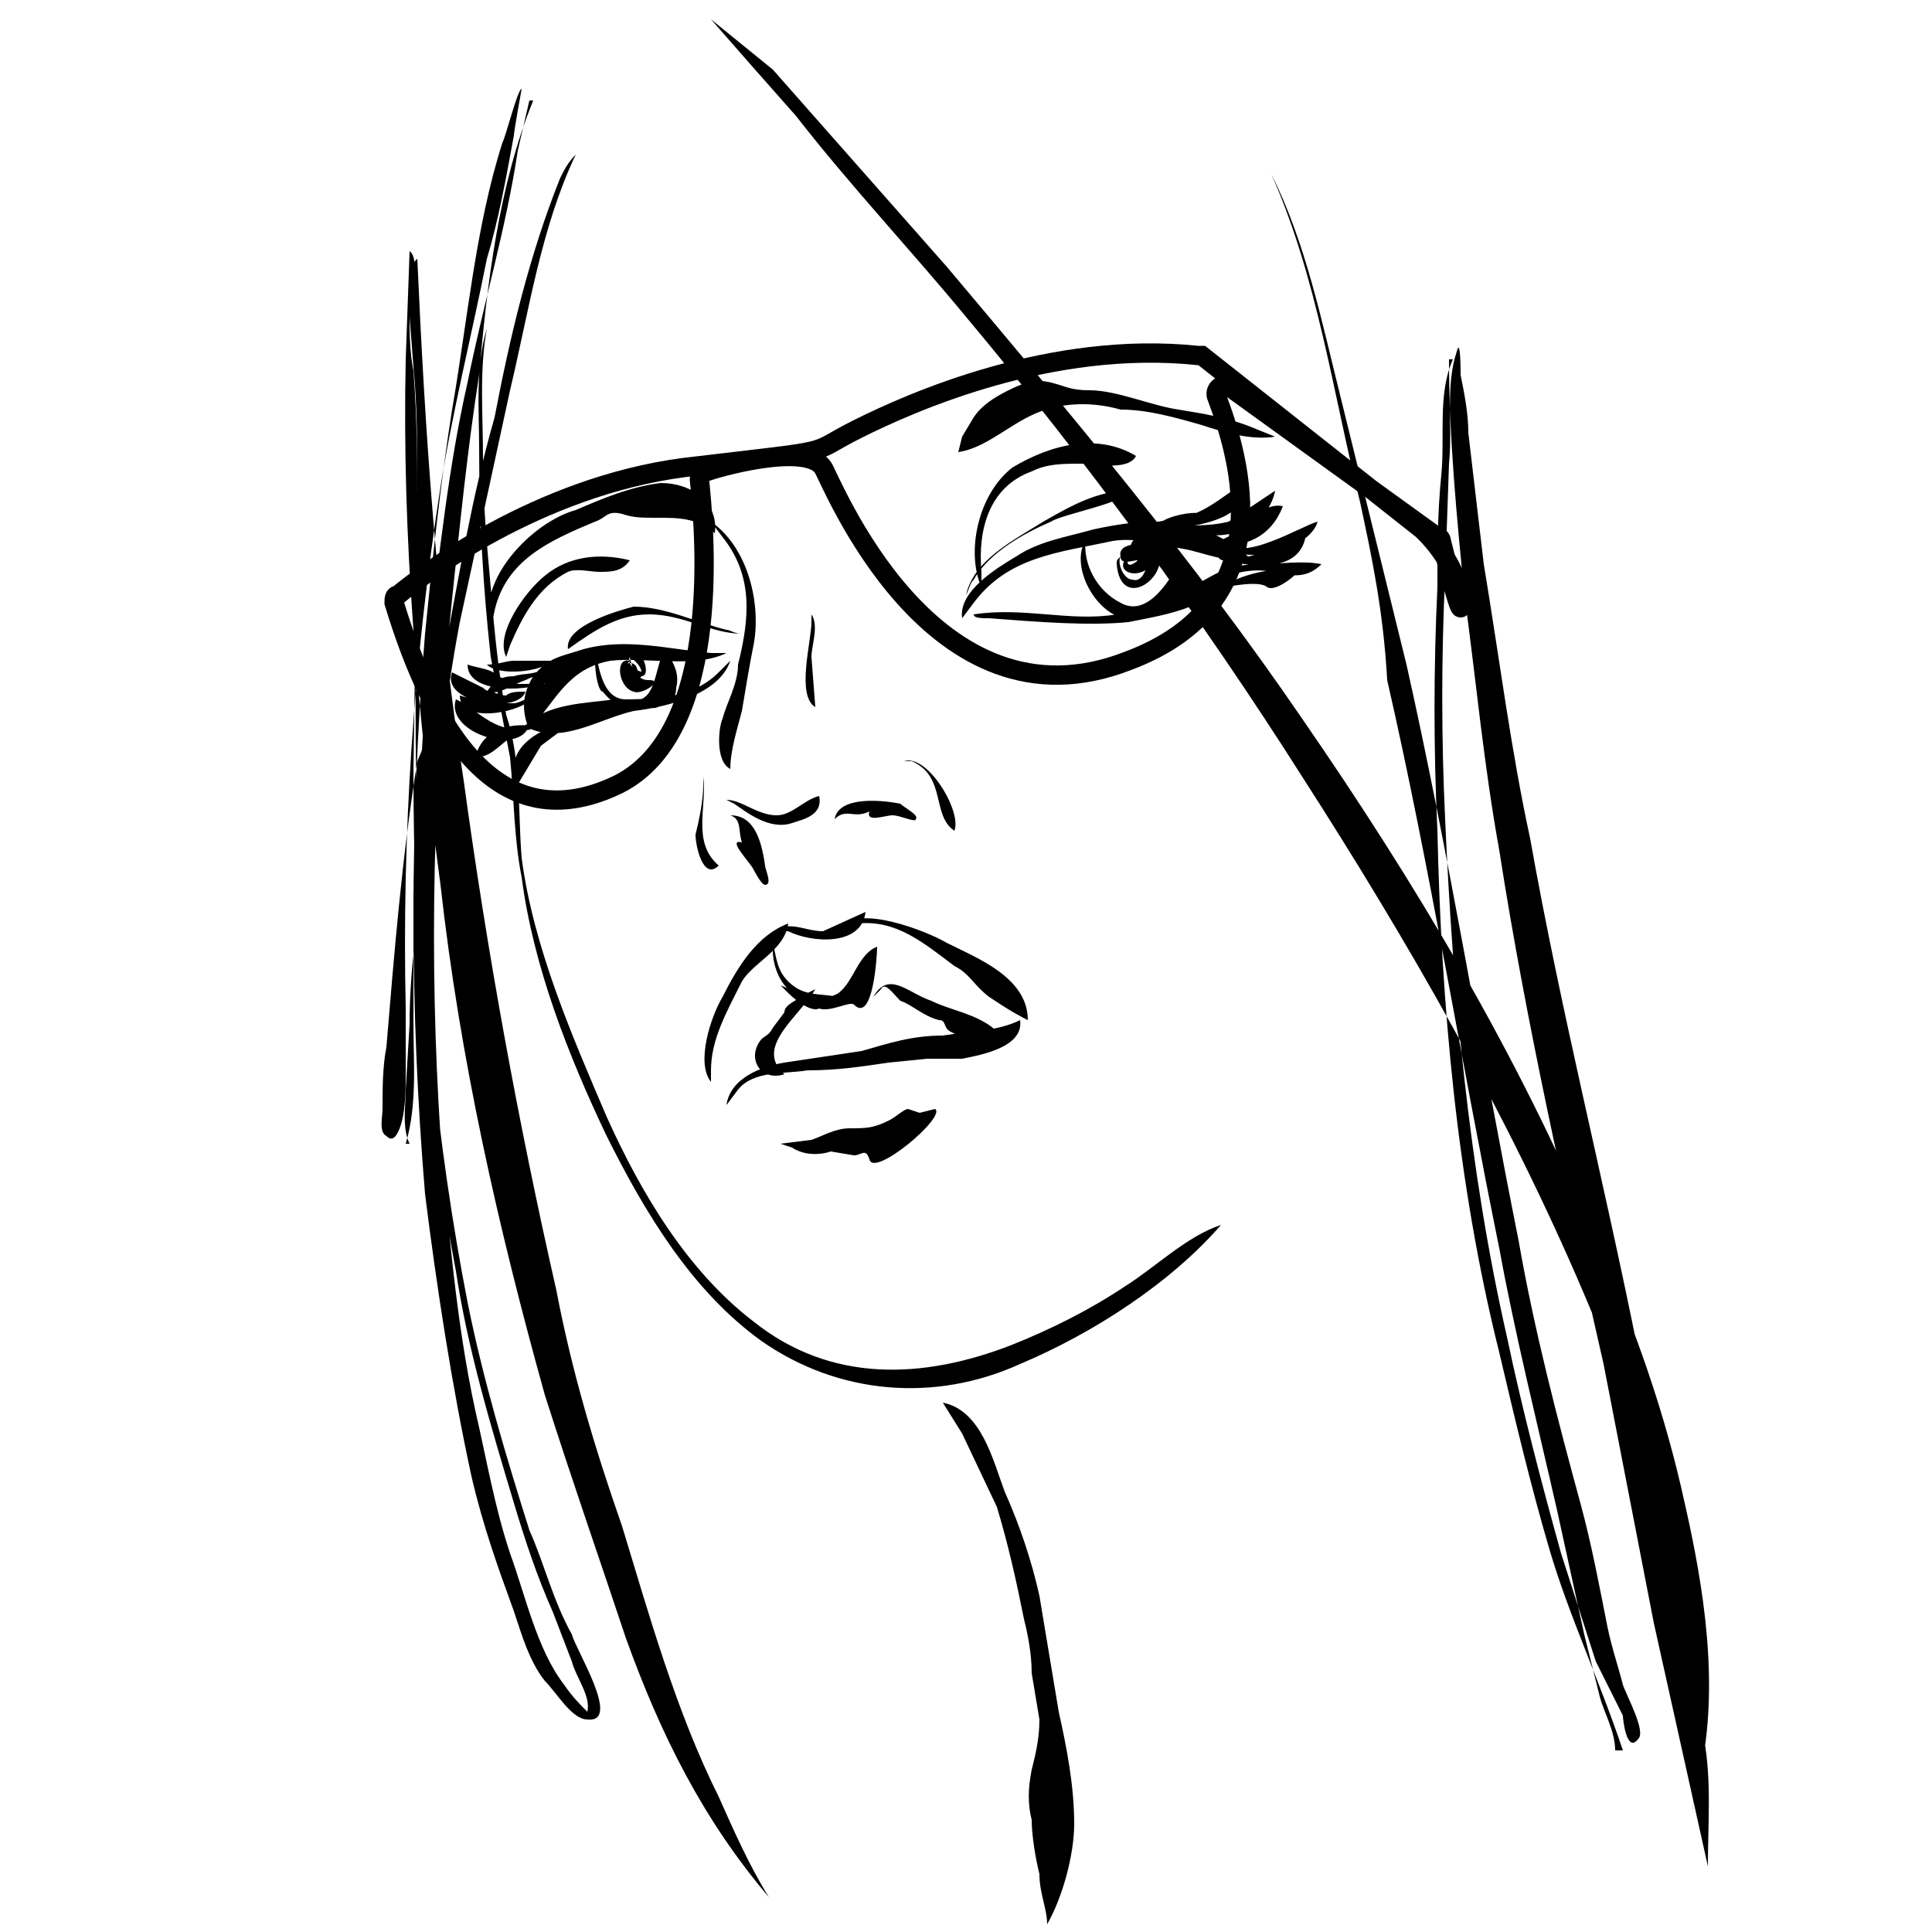 <svg baseProfile="tiny" xmlns="http://www.w3.org/2000/svg" viewBox="0 0 50 50"><path d="M32.5 11.1l.5.2c-.6.1-1.3-.1-1.9-.3-.7-.2-1.4-.4-2.1-.4-.7-.2-1.5-.2-2.2.1-.7.3-1.3.9-2 1l.1-.4.3-.5c.2-.3.5-.5.9-.7s.7-.3 1.1-.2.5.2 1 .2c.7 0 1.6.4 2.3.5.6.1 1.3.2 2 .5zm-19.7 4.7l-.1.5c-.4-1.3 1.1-2.8 2.2-3.1.7-.3 1.4-.6 2.2-.7.8 0 1.5.5 1.4 1.3-.5-.4-.9-.4-1.5-.4-.4 0-.6 0-.9-.1-.4-.1-.4.1-.7.2-1.2.5-2.3 1-2.6 2.3zm5.9-1.9l-.3-.4c1 .7 1.3 2.2 1.1 3.2-.1.5-.2 1.1-.3 1.7-.1.4-.3 1-.3 1.5-.4-.2-.3-1.1-.2-1.3.1-.4.4-.9.4-1.4.3-1.2.4-2.3-.4-3.3zm2.9 7.3c.1-.6 1.2-.5 1.7-.4.1.1.5.3.4.4 0 .1-.4-.1-.6-.1s-.7.2-.6-.1c-.4.2-.6-.1-.9.2zm-2.7-.1c.6 0 .8.6.9 1.3 0 .1.2.5 0 .5-.1 0-.3-.4-.3-.4-.1-.2-.7-.8-.3-.7-.1-.3 0-.6-.3-.7zm-.7-.8v-.2c.1.8-.3 1.7.4 2.3-.4.4-.6-.5-.6-.8.1-.4.2-.9.2-1.3zm5.4-.6h-.2c.6-.2 1.5 1.3 1.3 1.8-.6-.4-.2-1.4-1.1-1.8zm-4.6 1.1l-.2-.1c.4 0 .8.4 1.3.4.4 0 .7-.4 1.1-.5.1.5-.4.6-.7.7-.6.2-1.2-.3-1.5-.5zm1.4 4.9l-.2-.2c.5.2 1 .5 1.5.2.4-.3.5-1 1-1.2 0 .2-.1 2-.6 1.5-.1-.1-.6.2-.9.1-.2.1-.6-.2-.8-.4zm2.4-.1l-.2.2c.4-.7.9-.1 1.5.1.6.3 1.6.4 1.9 1.1-.3 0-.7 0-1-.1l-.4-.2c-.2-.1-.1-.3-.3-.3-.4-.1-.7-.4-1-.5-.2-.2-.4-.5-.5-.3zm-1.9.1l.2-.1c-.4.7-1.6 1.5-.8 2.2-.6.2-1-.4-.6-.9.1-.1.2-.1.3-.3l.3-.4c0-.2.3-.3.6-.5zm-2.5 2v.3c-.4-.5 0-1.7.3-2.2.4-.8.9-1.6 1.7-1.9-.1.7-.9 1-1.2 1.5-.4.8-.8 1.5-.8 2.3zm2-3.6c-.1 0-.1 0-.2-.1.4-.1.7.1 1.1.1l1.1-.5c-.1.9-1.4.8-2 .5zm1.8-.2c-.1 0-.3 0-.4.1.4-.6 2.2.1 2.7.4.8.4 2.1.9 2.1 2-.4-.2-.7-.4-1-.6-.4-.3-.5-.6-.9-.8-.8-.6-1.5-1.2-2.5-1.1zm-3.1 4.3l-.3.4c.1-.7.9-1 1.5-1.1l2-.3c.7-.2 1.3-.4 2.1-.4.6-.1 1.4-.1 2-.4.1.7-1 .9-1.5 1h-.9l-1 .1c-.7.1-1.3.2-2.1.2-.6.1-1.4 0-1.8.5zm6.1-12.6l-.3.4c-.1-.7.9-1.3 1.4-1.6.6-.4 1.3-.5 2-.7 1.4-.3 2.7-.4 4 .7-.6.2-1.1-.1-1.7-.2s-1.2-.3-1.8-.2c-1.4.3-2.7.4-3.6 1.6zm.4.4c-.2 0-.4 0-.4-.1 1.3-.2 2.5.2 3.7 0 1.2-.1 2.1-.9 3.1-1.3.2.4-.8.9-1.2 1.1-.5.2-1.1.3-1.6.4-1 .1-2.3 0-3.6-.1zm-7.2.9h.4c-.8.4-2.1.1-3 .2-1.1.2-1.4 1-2.1 1.8-.2-.5-.2-.9.1-1.4.4-.5.7-.5 1.3-.7 1.1-.3 2.2 0 3.3.1zm.2.5l.3-.3c-.3.9-1.7 1.2-2.5 1.3-.9.2-1.9.9-2.8.4.5-.6 1.6-.6 2.3-.7 1 0 2 0 2.7-.7zm.2-1.1c.1 0 .2.1.4.1-.8 0-1.5-.5-2.4-.5-.8 0-1.4.4-2.1.9-.1-.6 1.3-1 1.7-1.1.8 0 1.6.4 2.4.6zm6.4-1.3c-.1.1-.1.2-.2.4.2-.9 1.2-1.4 2-1.9.7-.4 1.4-.8 2.2-.8 0 .3-1.7.6-2 .8-.7.3-1.6.8-2 1.5zm.2-.2v.4c-.4-.9-.1-2.4.8-3.1 1-.6 2.2-.9 3.2-.3-.2.4-1.1.2-1.4.2-.5 0-.9 0-1.3.2-1.1.4-1.4 1.5-1.3 2.6zm-12.2 1.9l-.1.3c-.3-.6.5-1.7 1-2.1.6-.5 1.4-.6 2.2-.4-.2.3-.5.3-.8.3-.2 0-.6-.1-.8 0-.8.4-1.2 1.2-1.5 1.9zm-.8-5.1c0-1-.1-2.1.2-3.1-.2 1.1-.1 2.2-.1 3.4 0 1.1.1 2.2.2 3.3.1 1.2.2 2.2.4 3.3.4 1.2.3 2.5.4 3.7.3 2.3 1.3 4.6 2.2 6.7.9 2 2.1 4 3.8 5.3 2 1.6 4.4 1.5 6.7.6 1-.4 2-.9 2.9-1.5.8-.5 1.6-1.3 2.5-1.6-1.3 1.5-3.3 2.8-5.2 3.6-2.2 1-4.7.8-6.7-.6-1.8-1.3-3-3.3-4-5.3-1-2.1-1.9-4.4-2.2-6.7-.2-1-.2-2.1-.3-3.1l-.5-2.6c-.2-1.8-.3-3.6-.3-5.4zm15.6 2.6l.1-.3c-.1.7.3 1.4.9 1.7.7.4 1.3-.6 1.6-1.2.6.9-.4 1.6-1.3 1.6-.7.1-1.5-1-1.3-1.8zm.9.4c0-.1 0-.1.1-.2-.1.2.1.6.3.6.3.1.4-.4.4-.5-.2-.1-.7.2-.7-.1-.1-.4.8-.4 1-.1.2.7-1 1.5-1.1.3zm-13.5 2.5v-.3c.1.5.2 1.3.8 1.3.8.2.7-.7 1-1.3.2.3.4.6.3 1 0 .2-.1.4-.3.4-.3.2-.3.1-.5.1-.4 0-.7.1-1.1-.4-.1 0-.2-.4-.2-.8zm.9-.1c-.1.2.2.4.4.4h-.1c0-.2-.3-.4-.3-.4 0-.2.2-.2.3 0 .1.1.2.5 0 .5-.1.2-.3-.4-.3-.5zm13-2.7l.2-.1c-.1 0-.4.3-.3.4.1.1.5-.3.4-.4v.4c-.9-.4.2-1.2.3-.5.1 1.1-1.4.8-.6.2zm-12.9 3.1l.1.2h-.1s-.1-.1 0-.2c.2.2.3.2.4.2.4 0-.2.4-.4.3-.4-.1-.5-.9-.1-.8-.1.1-.1.2-.2.2.1-.2.4-.2.4.1.1 0-.2.5-.1 0zm15.3-3.2v-.2c.4.6 2-.4 2.4-.5-.2.7-1.7 1.1-2.4.7zm0 .3c-.1 0-.1 0-.2-.1.4 0 .7.1 1.1-.1.4-.1.7-.5 1.2-.5-.1 1-1.3.9-2.1.7zm-.3-.4h-.2c.4-.1.6-.2.9-.4.3-.2.6-.7 1.1-.6-.3.8-1 1.1-1.8 1zm-.6-.4l-.2-.1c.4 0 .8 0 1.2-.1l1.2-.8c-.2 1-1.4 1.4-2.2 1zm-1.1 0h-.2c.4-.3 1-.2 1.4-.4.5-.2.8-.5 1.3-.8.2 1.1-1.8 1.2-2.5 1.2zm1.8 1.4c-.1.1-.1.1-.2.1.2-.5.8-.6 1.3-.6s1.1-.1 1.6 0c-.4.4-.8.3-1.3.2-.4-.1-1.1 0-1.4.3zm.2.1c.2-.3 1.5-.6 1.9-.4-.2.2-.6.5-.8.4-.2-.2-1.1 0-1.1 0zm-17.9 2.8c-.1.4-1.9.8-1.9 0 .3.1.5.1.8.1 0 0 .1.1.2.1h.4c.1 0 .3-.1.5-.2zm-.1.7c-.1.9-2.2.3-1.9-.6.5.2 1.2 1.1 1.9.6zm-.1-.8c-.2.6-2.2.3-1.9-.5l.8.4s.1.1.2.1.2.1.4.1c.1-.1.3-.1.5-.1zm.5-.3h.2c-.5.3-2.2.4-2.2-.4.3.1.6.1.8.3l.4.2h.8zm.1-.4c0 .2-.4.3-.6.4-.3.1-.7.4-1 .3.2-.3.4-.4.7-.4.3-.1.6 0 .9-.3zm-.3 1.6c-.2.1-.4.1-.7.3-.3.2-.5.5-.9.5.2-.8 1-.9 1.6-.8zm.7-.1h.2l-.8.6-.6 1c-.4-.9.5-1.4 1.2-1.6zm-.3-1.6c-.3.3-1.4.4-1.7.1.3 0 .5-.1.7-.1h1zm15.7-3.5c0-.2.9-.4 1.1-.3-.3.5-.7.1-1.1.3zm-10 11v-.2c.1.4.1.7.4 1 .4.4.8.3 1.3.4-.3.4-.7.1-1 0-.5-.2-.7-.8-.7-1.2zm1-8.5v-.2c.2.3 0 .8 0 1.1l.1 1.3c-.5-.3-.1-1.7-.1-2.2zm3.9 21l-.5-.8c1 .2 1.3 1.5 1.6 2.3.4.9.7 1.8.9 2.7l.5 3c.2.9.4 1.9.4 2.9 0 .8-.3 1.9-.7 2.6 0-.4-.2-.8-.2-1.3-.1-.4-.2-1-.2-1.4-.1-.4-.1-.8 0-1.3.1-.4.2-.8.2-1.3l-.2-1.2c0-.5-.1-1-.2-1.4-.2-1-.4-1.9-.7-2.9l-.9-1.9zm-4.4-7.4l-.3-.1.8-.1c.3-.1.6-.3 1-.3s.6 0 1-.2c.2-.1.4-.3.5-.3l.3.1.4-.1c.3.2-1.6 1.8-1.7 1.3-.1-.3-.2-.1-.4-.1l-.6-.1c-.3.1-.7.1-1-.1zm-9-12.8c.4-2.1.7-4 1.3-6.1.4-2.1.9-4.2 1.7-6.2.1-.2.2-.4.4-.6-.9 1.9-1.2 4-1.7 6.1l-1.3 6c-.4 2.1-.6 4.2-.9 6.4-.2 1.3-.4 2.6-.4 4l-.1 1.7c0 .4-.1 1 .1 1.4h-.1c.3-1 .2-2.1.2-3.1v-3.4l.4-6.7c.3-2.2.5-4.3 1-6.5.4-2 1-4 1.3-6l.3-1.3h.1c-.9 2.2-1.2 4.8-1.4 7.1-.3 1.9-.5 3.9-.7 5.8-.5 4.7-.6 9.3-.3 13.9.2 2.3.4 4.8.9 7.1.3 1.3.5 2.5.9 3.7.4 1.1.7 2.5 1.4 3.4.2.3.4.5.6.7.1-.4-.3-.9-.4-1.3l-.5-1.3c-.4-.9-.7-1.8-1-2.8-.6-2-1.2-4-1.5-6-.8-4.2-1.1-8.6-1.1-12.9l.1-7.3c0-1.1 0-2.2-.1-3.2l-.1-1.3c0-.3-.1-1.3.2-1.5.2 4.5.5 9 1.2 13.5.6 4.4 1.4 8.8 2.4 13.2.4 2.1 1 4.1 1.7 6.1.7 2.3 1.4 4.8 2.5 7 .4.9.8 1.8 1.3 2.6-1.7-2-2.8-4.2-3.7-6.7-.7-2.1-1.4-4.1-2.1-6.3-1.2-4.3-2.2-8.7-2.7-13.2-.6-4.5-1-9-.9-13.6l.1-2.8c.3.2 0 1.3 0 1.6 0 .5 0 1 .1 1.5.1 1.3.1 2.4.1 3.7 0 2.6-.1 5.2 0 7.8.1 4.2.5 8.5 1.3 12.6.4 2 1 4 1.6 5.9.4.9.6 1.8 1.1 2.7.1.4 1.3 2.3.4 2.2-.4 0-.8-.7-1.1-1-.4-.5-.6-1.2-.8-1.8-.4-1.1-.8-2.2-1.1-3.5-.5-2.3-.9-4.9-1.2-7.3-.4-4.8-.4-9.6 0-14.5.2-2 .4-3.9.7-5.8.4-2.3.6-4.7 1.3-6.9.1-.2.4-1.4.5-1.4 0 0-.2 1.1-.2 1.2-.2 1.1-.4 2.2-.7 3.2-.4 2-.9 4-1.2 5.9-.7 4.5-1 9-.9 13.5v1.7c0 .4 0 1.1-.2 1.5-.1.2-.2.2-.3.1-.2-.1-.1-.5-.1-.7 0-.5 0-1.1.1-1.6.2-2.4.4-4.9.8-7.4.4-.9.6-1.8.7-2.8zm8.5-15.1l4.5 5.1c3.2 3.8 6.4 7.6 9.2 11.7 2.9 4.2 5.6 8.7 7.6 13.5 1 2.2 1.8 4.5 2.3 6.8.5 2.2.9 4.7.4 7-.1.4-.2.7-.2 1 .2-2.2-.2-4.5-.6-6.7-.4-2.3-1.3-4.6-2.2-6.7-2-4.7-4.6-9.2-7.3-13.4-2.6-4.1-5.6-8.2-8.7-11.9-1.4-1.7-3-3.4-4.4-5.2-.8-.9-1.5-1.7-2.2-2.5m16.8 12.5c-.7-2.8-1.1-5.8-2.3-8.5.9 1.8 1.3 3.8 1.8 5.8l1.7 6.9c1.1 4.9 1.9 9.9 2.9 14.9.4 2.3 1 4.6 1.6 6.8.3 1.1.5 2.2.7 3.2.1.5.3 1.1.4 1.5.1.3.6 1.2.4 1.4-.3.4-.4-.5-.4-.6l-.7-1.4-.9-2.8c-.5-1.8-1-3.7-1.4-5.6-1-4.4-1.4-8.9-1.6-13.4-.1-2.1-.1-4.2 0-6.3l.1-2.9c.1-1-.1-2 .2-2.9.1-.4.1.5.1.6.1.5.2 1 .2 1.5l.4 3.4c.4 2.4.7 4.8 1.2 7.1.8 4.5 1.9 8.8 2.8 13.3.4 2.2.9 4.4 1.3 6.7.2 1.1.4 2.2.4 3.3.2 1.1.1 2.2.1 3.3l-1.4-6.3-1.3-6.7c-1-4.4-2-8.8-2.7-13.3-.4-2.2-.6-4.4-.9-6.6-.2-2-.4-4.1-.4-6.1h.1c-.4.9-.2 2-.3 3-.1 1-.1 1.9-.1 2.9-.1 2.1-.1 4.2 0 6.3.1 4.5.5 9.1 1.6 13.5.4 1.7.8 3.4 1.3 5.1.5 1.7 1.3 3.4 1.9 5.2h-.2c0-.5-.3-1-.4-1.4l-.4-1.6-.7-3.2c-.5-2.2-1.1-4.6-1.5-6.8-1-4.9-1.8-9.9-2.9-14.7-.1-1.8-.4-3.2-.7-4.6z"/><path stroke="#000" stroke-width=".5" stroke-miterlimit="10" d="M10.2 15.6c0-.1 0-.2.1-.2.6-.5 3.6-2.8 7.4-3.3 4.2-.5 3.1-.3 4.5-1s5-2.3 8.8-1.9h.1l5.7 4.5s.9.8 1 1.8c.1.9-.4-1.1-.5-1.5 0 0 0-.1-.1-.1l-5.4-3.9c-.2-.1-.4.1-.3.3.6 1.6 1.7 5.3-2.3 6.8-5.1 2-7.7-4.7-7.9-5-.4-.6-2.4-.1-3 .1-.1 0-.2.1-.2.2.1 1 .7 6.5-2.1 7.9-3.1 1.5-4.8-1.4-5.8-4.7z" fill="none"/></svg>